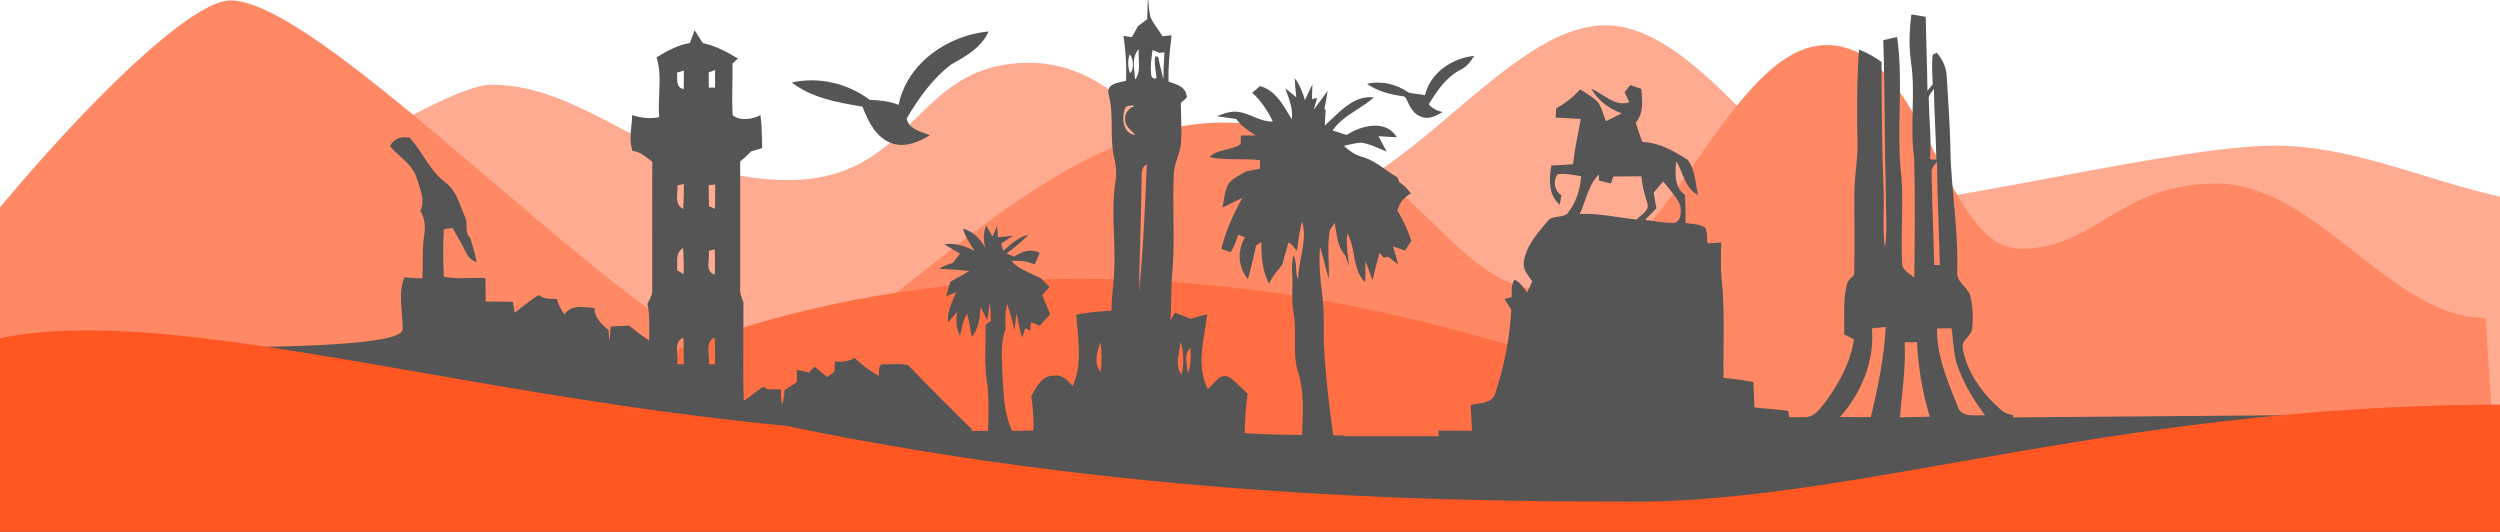 <svg width="1180" height="251" viewBox="0 0 1180 251" fill="none" xmlns="http://www.w3.org/2000/svg">
<g clip-path="url(#clip0)">
<path fill-rule="evenodd" clip-rule="evenodd" d="M909.396 281.172C906.847 278.288 516.97 287.9 516.97 287.9L-45.721 261.698C-155.704 289.524 185.102 39.966 231.818 39.966C278.537 39.966 311.487 84.998 371.893 84.998C432.299 84.998 430.681 29.649 485.691 29.649C540.702 29.649 559.099 100.529 610.912 96.684C662.726 92.839 711.025 11.935 757.776 11.935C804.528 11.935 846.749 96.684 883.154 96.684C919.561 96.684 1027.04 68.739 1074.01 68.739C1120.99 68.739 1166.79 96.684 1211.42 96.684V293.668L909.396 281.172Z" fill="#FFAB91"/>
<path fill-rule="evenodd" clip-rule="evenodd" d="M881.736 299.077C879.188 296.193 489.311 305.805 489.311 305.805L-73.38 279.603C-183.364 307.429 62.06 0.197 108.777 0.197C155.496 0.197 310.404 172.579 358.82 172.579C407.236 172.579 487.128 57.871 577.165 57.871C667.202 57.871 681.276 140.473 733.09 136.628C784.904 132.783 815.449 21.28 862.2 21.28C908.952 21.28 917.172 117.403 953.579 117.403C989.985 117.403 999.38 86.643 1046.35 86.643C1093.33 86.643 1128.56 150.085 1173.19 150.085L1183.76 311.573L881.736 299.077Z" fill="#FF8965"/>
<path fill-rule="evenodd" clip-rule="evenodd" d="M315.275 166.682C360.407 149.89 491.697 102.877 690 156.607C888.304 210.338 937.539 238.322 1057.89 238.322C1178.24 238.322 1171.4 309.963 1171.4 309.963L327.584 313.321L315.275 166.682Z" fill="#FF6F43"/>
<path fill-rule="evenodd" clip-rule="evenodd" d="M1205 479H49H-21V307V221C-21 221 -25.727 162.857 -21 162.844C25.005 162.721 189.212 168.406 190.041 155.555C190.083 152.997 189.866 150.372 189.649 147.735C189.175 141.987 188.697 136.181 190.875 130.892C193.663 131.161 196.512 131.294 199.347 131.384C199.517 128.751 199.524 126.114 199.53 123.478C199.541 119.25 199.551 115.026 200.239 110.832C200.86 106.899 200.533 102.936 198.353 99.526C200.423 95.482 199.043 91.287 197.715 87.249L197.715 87.248C197.434 86.395 197.156 85.549 196.913 84.713C195.662 79.957 192.13 76.731 188.613 73.518C187.039 72.081 185.468 70.645 184.106 69.077C185.722 65.247 189.463 64.312 193.292 64.949C195.814 67.644 197.849 70.74 199.883 73.837C202.756 78.209 205.629 82.581 209.87 85.813C214.186 88.835 216.028 93.603 217.848 98.315C218.424 99.806 218.998 101.291 219.648 102.714C220.174 103.941 220.193 105.329 220.212 106.708C220.241 108.744 220.268 110.761 221.932 112.212L222.27 113.351C223.289 116.782 224.308 120.214 225.006 123.724C222.034 122.895 220.389 120.418 219.199 117.761C218.117 115.38 216.801 113.122 215.484 110.863C214.855 109.784 214.226 108.705 213.622 107.612C213.159 107.673 212.482 107.763 211.784 107.856L211.771 107.858L211.769 107.858L211.766 107.859C210.928 107.971 210.061 108.087 209.498 108.159C209.065 115.581 209.112 123.103 209.498 130.551C213.507 131.478 217.622 131.358 221.739 131.238C224.219 131.165 226.7 131.093 229.159 131.249C229.159 134.945 229.176 138.654 229.247 142.363C230.7 142.379 232.156 142.37 233.614 142.361C236.431 142.344 239.254 142.327 242.069 142.482C242.185 143.204 242.375 144.325 242.557 145.399L242.559 145.412C242.702 146.254 242.84 147.066 242.932 147.632C243.856 146.919 244.769 146.194 245.683 145.468C248.482 143.245 251.28 141.023 254.355 139.188C256.325 140.962 258.869 141.028 261.347 141.092C261.856 141.105 262.362 141.118 262.86 141.146C263.574 143.772 264.788 146.206 266.436 148.39C269.29 144.28 273.672 144.708 277.979 145.128C278.868 145.215 279.754 145.301 280.623 145.347C280.579 149.931 283.919 153.093 287.226 155.762C287.273 156.439 287.352 157.479 287.429 158.5L287.43 158.51C287.5 159.435 287.569 160.344 287.613 160.956C287.899 159.277 287.997 157.574 288.096 155.87C288.13 155.285 288.164 154.701 288.205 154.117C291.099 153.968 293.995 153.835 296.917 153.702L297.411 154.09C300.348 156.396 303.297 158.712 306.414 160.763C306.391 159.264 306.415 157.756 306.44 156.247C306.511 151.931 306.582 147.601 305.539 143.402C305.721 143.046 305.913 142.69 306.105 142.334C307.092 140.505 308.096 138.644 307.825 136.473C307.841 128.825 307.831 121.177 307.822 113.529C307.806 101.145 307.791 88.761 307.883 76.375C307.417 76.025 306.953 75.658 306.486 75.289C304.11 73.413 301.66 71.478 298.55 71.256C297.188 67.425 297.606 63.326 298.019 59.265C298.187 57.616 298.354 55.972 298.402 54.356C302.512 55.661 306.89 56.196 311.162 55.275C310.825 51.664 310.986 48.01 311.146 44.358C311.402 38.525 311.658 32.698 309.886 27.067C314.785 24.097 319.858 21.28 325.602 20.301C326.388 18.295 327.132 16.279 327.857 14.263C329.125 16.205 330.362 18.176 331.602 20.149L331.607 20.157L331.715 20.329C337.71 21.59 343.112 24.486 348.306 27.633C347.968 27.947 347.444 28.43 346.933 28.902L346.489 29.311C346.203 29.576 345.94 29.818 345.741 30.003C345.785 33.103 345.735 36.207 345.684 39.312C345.603 44.339 345.521 49.368 345.842 54.385C348.974 57.191 355.221 56.419 358.889 54.326C359.476 57.774 359.542 61.279 359.607 64.783C359.639 66.493 359.67 68.203 359.763 69.906C358.025 70.469 356.29 70.976 354.554 71.449C352.891 73.111 351.199 74.759 349.373 76.243V136.278C349.192 138.31 349.908 140.176 350.621 142.034C350.71 142.268 350.8 142.502 350.888 142.736C350.927 148.463 350.896 154.195 350.865 159.928V159.939C350.813 169.692 350.761 179.449 351.051 189.196C352.512 188.3 353.857 187.239 355.201 186.18C356.86 184.873 358.516 183.567 360.384 182.575C360.694 182.76 361.199 183.075 361.641 183.351C361.877 183.498 362.095 183.635 362.255 183.733C364.334 183.777 366.425 183.794 368.533 183.808C368.561 186.153 368.712 188.5 368.976 190.841C369.919 189.071 370.085 187.093 370.25 185.144L370.25 185.141L370.25 185.135C370.28 184.781 370.31 184.428 370.344 184.077C372.243 182.813 374.141 181.568 376.085 180.364C376.085 178.421 376.101 176.476 376.129 174.548C378.03 174.89 379.898 175.32 381.771 175.871C382.582 174.973 383.42 174.089 384.258 173.207L384.26 173.206L384.365 173.094C386.442 174.607 388.461 176.226 390.392 177.96C391.518 177.113 392.662 176.269 393.82 175.423C393.83 175.212 393.842 174.964 393.856 174.692L393.863 174.538L393.865 174.515C393.926 173.274 394.007 171.621 394.041 170.69C397.293 170.853 400.554 170.632 403.449 168.983C406.863 172.278 410.705 175.082 414.788 177.516C414.845 177.115 414.849 176.602 414.853 176.048C414.869 174.036 414.889 171.498 417.473 171.95C418.547 171.963 419.637 171.929 420.731 171.894C423.39 171.809 426.075 171.724 428.618 172.324C438.503 182.593 448.533 192.634 458.685 202.623C458.677 202.765 458.673 202.907 458.669 203.048L458.669 203.049L458.669 203.052C458.666 203.171 458.663 203.289 458.657 203.407L459.229 203.4C461.597 203.367 463.965 203.334 466.334 203.332L466.36 202.536C466.622 194.682 466.885 186.771 465.67 178.974C464.896 173.621 465.01 168.234 465.124 162.844C465.19 159.697 465.257 156.549 465.147 153.406C465.426 153.183 465.826 152.86 466.241 152.527L466.244 152.524C466.77 152.1 467.319 151.658 467.674 151.376L467.674 151.364C467.603 148.487 467.532 145.612 467.266 142.766C466.744 145.573 466.32 148.395 466.021 151.233C464.98 149.101 463.919 146.999 462.847 144.897L462.829 145.118C462.427 150.032 462.008 155.144 458.685 159.079C458.406 157.711 458.169 156.335 457.932 154.96L457.931 154.958C457.53 152.631 457.129 150.304 456.527 148.015C454.91 150.355 454.318 153.113 453.732 155.846L453.732 155.848C453.541 156.74 453.35 157.629 453.124 158.501C451.236 154.917 451.093 150.922 451.853 147.016C450.472 148.748 449.006 150.453 447.564 152.13L447.523 152.178C446.981 148.007 448.623 144.181 450.234 140.426C450.6 139.571 450.966 138.72 451.303 137.87C450.711 138.116 449.818 138.483 448.926 138.85C448.033 139.217 447.14 139.584 446.548 139.83C447.213 137.529 447.89 135.23 448.58 132.933L449.528 132.412C452.191 130.949 454.849 129.488 457.485 127.95C452.743 127.345 447.973 127.075 443.216 126.849C445.265 125.663 447.463 124.733 449.764 124.11C450.854 122.63 451.967 121.163 453.155 119.737C450.656 118.254 448.14 116.773 445.661 115.322C450.74 114.402 455.525 116.21 460.025 118.395C457.851 115.096 455.653 111.749 454.478 107.94C459.319 109.082 462.623 112.711 464.992 116.887C464.175 113.415 463.977 109.844 465.529 106.543C466.04 107.382 466.517 108.242 466.996 109.106C467.467 109.956 467.941 110.81 468.451 111.652C468.665 111.15 468.967 110.446 469.286 109.7L469.289 109.692C469.768 108.573 470.287 107.362 470.609 106.601C470.723 108.404 470.862 110.213 471.005 112.005C473.403 111.736 475.744 111.483 478.188 111.243C477.834 111.476 477.391 111.769 476.902 112.09L476.901 112.091C475.443 113.051 473.586 114.274 472.529 114.982L472.64 115.34L472.641 115.341C472.956 116.352 473.274 117.373 473.617 118.383C477.014 115.137 480.757 112.046 485.37 110.706C482.322 114.15 478.668 116.958 475.042 119.737C475.758 119.996 477.019 120.459 477.98 120.812L478.739 121.091C482.351 118.593 486.585 117.226 490.762 119.329C489.943 121.147 489.138 122.967 488.363 124.818C484.933 123.337 481.223 122.787 477.524 123.279C480.172 126.264 483.766 127.885 487.343 129.497C488.666 130.093 489.987 130.688 491.256 131.351C492.611 132.735 493.977 134.073 495.391 135.427C494.218 136.726 493.062 138.026 491.918 139.338C493.26 142.303 494.475 145.335 495.686 148.369C494.035 150.19 492.385 151.981 490.691 153.744C489.464 153.222 488.259 152.707 487.066 152.196L486.695 152.037C486.555 153.038 486.3 155.042 486.174 156.061C485.886 155.912 485.456 155.697 485.026 155.481L485.024 155.481C484.594 155.265 484.163 155.049 483.873 154.899C483.623 155.733 483.187 157.143 482.832 158.297L482.83 158.302L482.822 158.329L482.821 158.331L482.816 158.346C482.682 158.781 482.56 159.177 482.465 159.488C481.469 155.992 480.727 152.414 479.987 148.847C479.909 148.471 479.831 148.094 479.752 147.718C479.503 149.793 479.278 151.876 479.054 153.961L479.053 153.964C478.986 154.587 478.919 155.21 478.851 155.833C478.619 154.935 478.394 154.035 478.168 153.135L478.168 153.134L478.168 153.133C477.339 149.821 476.51 146.509 475.323 143.304C474.479 147.184 474.406 151.15 474.714 155.098C472.445 161.118 472.75 167.543 473.05 173.867C473.108 175.091 473.166 176.311 473.205 177.523C473.281 178.656 473.349 179.795 473.416 180.936C473.867 188.603 474.326 196.385 477.763 203.388C481.111 203.359 484.467 203.29 487.825 203.188C487.868 197.814 487.686 192.411 486.754 187.117C486.928 186.799 487.104 186.471 487.284 186.138C489.483 182.058 492.139 177.128 497.422 177.339C501.256 176.594 503.89 179.516 506.182 182.058L506.342 182.236C510.263 173.399 509.35 163.578 508.467 154.089C508.295 152.241 508.125 150.406 507.991 148.594C513.206 147.377 518.55 147.029 523.884 146.68L524.602 146.633C524.685 141.38 525.219 136.156 525.751 130.942L525.758 130.872C526.238 124.373 526.009 117.85 525.779 111.329V111.328C525.476 102.713 525.173 94.1 526.506 85.547C527.158 81.804 526.72 78.024 525.888 74.369C524.78 69.646 524.752 64.827 524.724 60.009C524.694 54.825 524.665 49.642 523.289 44.581C522.146 40.068 526.584 39.177 530.051 38.481C530.563 38.378 531.054 38.28 531.502 38.175C531.813 31.076 531.334 23.979 530.274 16.95C530.902 17.041 531.933 17.184 532.855 17.311C533.385 17.384 533.879 17.452 534.24 17.503C534.926 16.293 535.603 15.081 536.283 13.866L536.697 13.126C536.779 12.98 536.86 12.835 536.941 12.69C537.009 12.569 537.078 12.447 537.146 12.325C537.738 11.877 538.328 11.428 538.917 10.979L538.921 10.976C539.766 10.332 540.611 9.688 541.465 9.049C541.535 7.04 541.6 5.031 541.665 3.021L541.665 3.018C541.719 1.345 541.773 -0.327 541.831 -2C541.909 -1.162 541.971 -0.322 542.034 0.519C542.223 3.036 542.411 5.555 543.004 8.02C543.901 10.072 545.178 11.903 546.457 13.738C547.228 14.844 548 15.95 548.69 17.107C549.202 17.053 549.958 16.974 550.724 16.893L550.903 16.875C551.686 16.793 552.461 16.712 552.982 16.656L552.928 17.131C552.113 24.241 551.294 31.378 551.583 38.569L551.597 38.574C555.575 39.775 560.01 41.114 560.191 46.062C559.804 46.405 559.198 46.931 558.614 47.438C558.136 47.852 557.674 48.254 557.356 48.533C557.373 50.488 557.429 52.443 557.485 54.399C557.609 58.708 557.732 63.017 557.44 67.327C557.303 69.826 556.526 72.178 555.75 74.529C555.005 76.786 554.26 79.042 554.081 81.427C553.701 88.458 553.793 95.502 553.886 102.545C554.009 111.981 554.133 121.415 553.122 130.814C552.947 134.346 552.866 137.878 552.785 141.409C552.711 144.68 552.636 147.95 552.487 151.221C552.747 150.763 553.141 150.073 553.535 149.383L553.537 149.381C553.932 148.689 554.328 147.996 554.589 147.537C556.015 148.093 557.44 148.664 558.868 149.236C559.9 149.649 560.934 150.063 561.97 150.472C564.552 149.653 567.163 148.947 569.816 148.34C569.529 150.769 569.121 153.246 568.709 155.747C567.162 165.144 565.561 174.869 570.098 183.561C570.905 182.941 571.686 182.085 572.484 181.211C574.645 178.842 576.929 176.339 580.187 178.031C582.365 179.441 584.202 181.267 586.039 183.093C586.976 184.025 587.913 184.956 588.896 185.833C588.008 192.002 587.541 198.225 587.499 204.448C596.512 205.011 605.548 205.264 614.594 205.293C614.63 203.898 614.679 202.498 614.729 201.096L614.729 201.095C615.024 192.707 615.323 184.223 612.844 176.111C611.098 170.832 611.151 165.374 611.204 159.907C611.243 155.788 611.283 151.664 610.554 147.608C609.763 143.471 609.877 139.282 610.052 135.103C610.13 133.411 610.039 131.71 609.949 130.011C609.78 126.85 609.612 123.695 610.531 120.613C611.549 122.338 611.649 124.538 611.744 126.639C611.831 128.557 611.914 130.392 612.689 131.706C612.757 128.301 613.415 124.889 614.074 121.479C615.176 115.77 616.277 110.066 614.604 104.411C613.548 108.099 613.043 111.911 612.539 115.721C612.426 116.575 612.312 117.43 612.193 118.283C611.606 117.876 611.115 117.241 610.628 116.612C609.884 115.651 609.151 114.703 608.101 114.599C607.75 115.93 607.369 117.252 606.988 118.574C606.408 120.588 605.828 122.603 605.351 124.65C604.716 125.538 604.035 126.394 603.354 127.25C601.701 129.329 600.049 131.406 599.072 133.934C595.654 127.907 595.372 120.924 595.33 114.162C595.076 114.338 594.823 114.512 594.571 114.686L594.568 114.689C593.99 115.087 593.416 115.483 592.848 115.886C592.027 120.148 590.951 124.348 589.878 128.542C589.601 129.624 589.324 130.707 589.051 131.789C584.353 126.184 583.841 118.27 587.655 112.046C586.566 111.61 585.494 111.171 584.451 110.734C584.304 111.15 584.16 111.569 584.015 111.988L584.015 111.989L584.014 111.991C583.177 114.424 582.334 116.874 580.864 119.019C579.371 118.552 577.9 118.042 576.477 117.481C578.483 108.985 582.192 101.056 586.385 93.435C584.537 94.297 582.702 95.193 580.868 96.089L580.867 96.089C579.579 96.718 578.291 97.347 576.999 97.964C577.203 96.969 577.37 95.96 577.537 94.95C577.972 92.318 578.41 89.675 579.51 87.238C581.032 84.859 583.522 83.511 585.976 82.184C586.796 81.74 587.612 81.298 588.387 80.821C589.629 80.594 590.87 80.36 592.118 80.124L592.137 80.12L592.14 80.12C592.998 79.957 593.859 79.795 594.724 79.634C594.724 78.63 594.74 76.628 594.753 75.627C591.277 75.159 587.756 75.154 584.242 75.149C579.722 75.142 575.215 75.136 570.834 74.143C573.008 71.954 575.934 71.25 578.888 70.541C581.225 69.979 583.579 69.413 585.591 68.104C585.609 67.522 585.63 66.618 585.65 65.751L585.651 65.729V65.726L585.651 65.716L585.651 65.711L585.651 65.706C585.667 65.036 585.682 64.392 585.695 63.942C586.852 63.942 588.019 63.945 589.19 63.948L589.195 63.948C590.373 63.952 591.555 63.955 592.735 63.955C592.286 63.648 591.832 63.346 591.379 63.042L591.378 63.042C588.464 61.095 585.525 59.131 583.547 56.166C581.952 55.916 580.349 55.701 578.748 55.486C577.276 55.288 575.806 55.091 574.346 54.867C574.511 54.804 574.676 54.74 574.841 54.676C577.209 53.761 579.621 52.829 582.192 52.722C585.532 52.538 588.528 53.78 591.527 55.024C594.495 56.254 597.466 57.486 600.779 57.34C598.323 52.313 595.233 47.547 591.027 43.792C591.563 43.337 592.097 42.878 592.632 42.417L592.635 42.415L592.639 42.411L592.639 42.411C593.327 41.819 594.018 41.224 594.724 40.63C601.385 42.426 604.81 48.144 608.109 53.652C608.646 54.55 609.18 55.442 609.724 56.31C610.33 51.823 608.791 47.596 607.283 43.451L607.282 43.449C607.063 42.847 606.845 42.246 606.634 41.647C607.646 42.462 608.646 43.289 609.648 44.117L609.648 44.118L609.649 44.119C610.377 44.721 611.107 45.324 611.843 45.924C611.532 42.916 611.234 39.927 611.104 36.92C613.479 39.968 614.847 43.606 615.948 47.277C617.063 44.767 618.222 42.269 619.473 39.813C619.405 42.139 619.321 44.469 619.224 46.781L621.721 46.189C621.346 47.449 620.635 49.868 620.201 51.346L620.082 51.75C622.327 48.843 624.501 45.865 626.643 42.888C626.209 45.684 625.755 48.463 625.146 51.229C625.284 51.399 625.516 51.721 625.668 51.932L625.729 52.016C625.531 54.418 625.389 56.83 625.305 59.245C626.476 58.21 627.644 57.093 628.828 55.961C634.364 50.669 640.248 45.045 648.434 45.95C645.993 48.189 643.215 49.982 640.444 51.771C636.197 54.513 631.966 57.245 628.988 61.557C631.188 62.277 633.42 62.997 635.649 63.714C642.466 59.114 654.333 56.264 659.316 64.802C657.577 64.71 655.837 64.602 654.105 64.494L654.104 64.494L654.101 64.494C652.937 64.422 651.776 64.35 650.621 64.282L651.124 65.216C652.257 67.315 653.393 69.421 654.502 71.547C653.37 71.115 652.251 70.632 651.131 70.149C648.412 68.976 645.691 67.803 642.777 67.344C640.535 67.363 638.343 67.885 636.176 68.401C635.547 68.551 634.921 68.7 634.295 68.837C636.761 71.081 639.514 73.099 642.777 74.004C646.951 75.086 650.402 77.517 653.862 79.955C655.723 81.266 657.586 82.578 659.566 83.683C659.767 84.234 660.175 85.32 660.385 85.871C662.559 87.309 664.409 89.172 665.916 91.316C662.686 93.081 660.486 95.89 659.54 99.415C662.4 103.863 664.561 108.704 666.172 113.742C665.145 115.236 664.127 116.744 663.139 118.254L662.172 117.913C660.61 117.362 659.036 116.807 657.495 116.281C657.67 116.862 657.846 117.443 658.021 118.024C658.706 120.289 659.39 122.554 660.019 124.847C658.529 123.774 657.105 122.656 655.679 121.536L655.221 121.177C654.687 121.288 653.624 121.517 653.105 121.642C652.766 121.229 652.205 120.536 651.726 119.945L651.725 119.945C651.505 119.672 651.301 119.421 651.145 119.229C649.986 123.56 648.858 127.922 647.799 132.281C647.194 130.656 646.617 129.022 646.041 127.389C645.528 125.934 645.016 124.482 644.484 123.038C644.474 124.118 644.474 125.199 644.475 126.28C644.476 128.606 644.477 130.934 644.371 133.257C640.734 129.743 639.889 125.053 639.041 120.338C638.404 116.801 637.765 113.25 635.941 110.171C635.401 114.074 635.87 117.978 636.338 121.87C636.491 123.141 636.643 124.41 636.761 125.678C636.142 123.972 635.533 122.265 634.943 120.553C631.866 117.232 631.194 112.879 630.531 108.588C630.355 107.448 630.18 106.312 629.96 105.201C629.743 105.522 629.437 105.967 629.115 106.437C628.626 107.15 628.097 107.921 627.773 108.404C626.784 113.428 626.956 118.53 627.127 123.628C627.22 126.378 627.312 129.126 627.223 131.86C626.548 129.584 625.963 127.284 625.378 124.984C624.657 122.147 623.936 119.31 623.046 116.521C622.512 124.11 623.046 131.706 624.106 139.224C624.845 144.351 624.825 149.516 624.805 154.685C624.796 157.101 624.786 159.518 624.854 161.932C625.531 176.492 627.291 190.983 629.257 205.435C630.261 205.425 631.282 205.46 632.305 205.495C632.586 205.505 632.867 205.515 633.148 205.523C633.375 205.515 633.6 205.493 633.825 205.471C633.941 205.459 634.056 205.448 634.172 205.438L634.191 205.882H679.066L678.911 203.239L679.34 203.24C684.487 203.246 689.635 203.252 694.773 203.347C694.575 199.297 694.377 195.26 694.164 191.224C695.182 190.929 696.324 190.747 697.489 190.563C701.007 190.005 704.719 189.416 705.778 185.567C710 172.822 712.621 159.559 713.343 146.153C712.258 144.488 711.169 142.823 710.065 141.159C710.566 141.021 711.347 140.801 712.085 140.592C712.64 140.436 713.171 140.286 713.541 140.183C713.539 139.802 713.531 139.417 713.524 139.031C713.476 136.601 713.426 134.108 714.824 132.012C716.943 132.887 718.31 134.7 719.656 136.483C720.048 137.003 720.439 137.521 720.847 138.013C721.64 136.289 722.418 134.568 723.192 132.832C722.818 132.229 722.395 131.63 721.968 131.024C720.464 128.893 718.903 126.682 719.214 123.956C720.024 116.739 724.871 111.011 729.415 105.64C729.776 105.214 730.134 104.791 730.488 104.369C731.672 102.772 733.542 102.522 735.421 102.27C736.926 102.069 738.438 101.867 739.605 100.97C743.84 96.002 745.887 89.567 746.266 83.12C745.211 83.007 744.15 82.833 743.085 82.659C740.448 82.228 737.79 81.794 735.147 82.258C732.902 85.702 733.65 89.865 736.968 92.262C736.895 92.682 736.791 93.269 736.681 93.893L736.68 93.897L736.678 93.908C736.504 94.89 736.314 95.962 736.203 96.623C730.728 91.994 731.153 84.53 732.225 78.125C733.923 78.027 735.623 77.932 737.325 77.837C739.045 77.74 740.767 77.644 742.485 77.544C743.112 71.509 744.289 65.565 745.468 59.618L745.469 59.612C745.698 58.454 745.928 57.296 746.153 56.138C742.187 55.885 738.222 55.671 734.256 55.519C734.353 54.051 734.441 52.583 734.525 51.116C738.773 48.787 742.641 45.796 745.839 42.156C746.631 42.697 747.443 43.216 748.254 43.734C750.188 44.969 752.121 46.204 753.799 47.757C755.329 49.521 756.062 51.724 756.792 53.918C757.16 55.022 757.527 56.125 757.994 57.168C759.619 56.454 761.188 55.642 762.754 54.832L762.757 54.831C763.636 54.376 764.514 53.922 765.401 53.486C759.459 51.272 754.194 47.529 751.081 41.857C752.896 42.601 754.642 43.718 756.393 44.837C760.318 47.346 764.265 49.869 769.055 48.249L769.024 48.185L769.022 48.179C768.288 46.651 767.547 45.109 766.8 43.58C767.685 42.437 768.563 41.306 769.45 40.165C771.2 40.743 772.949 41.337 774.689 41.929C774.718 42.266 774.748 42.604 774.778 42.944C775.237 48.126 775.721 53.594 772.091 57.845C772.982 60.951 774.012 64.014 775.24 67.003C783.142 67.284 790.198 71.308 796.661 75.498C799.235 78.984 799.96 83.346 800.671 87.618C800.918 89.107 801.164 90.585 801.486 92.01C797.278 90 795.619 85.958 793.956 81.905C793.132 79.898 792.307 77.887 791.17 76.12L791.153 76.328C790.689 81.914 790.15 88.415 795.359 92.052C795.573 96.438 795.586 100.828 795.56 105.201C796.44 105.368 797.342 105.478 798.246 105.589C800.5 105.865 802.766 106.142 804.732 107.291C805.67 108.816 805.722 110.618 805.773 112.405C805.797 113.23 805.82 114.051 805.931 114.839C808.092 114.7 810.249 114.574 812.378 114.46C812.368 115.519 812.352 116.579 812.337 117.64L812.337 117.651C812.272 122.08 812.208 126.515 812.537 130.94C813.746 141.747 813.634 152.607 813.523 163.466C813.471 168.432 813.42 173.397 813.496 178.356C818.222 178.764 822.92 179.398 827.579 180.315C827.672 182.345 827.766 184.373 827.86 186.401C827.95 188.352 828.041 190.302 828.13 192.252C830.589 192.589 833.064 192.8 835.539 193.01C838.362 193.25 841.187 193.491 843.992 193.919C844.208 194.697 844.323 195.49 844.437 196.284C844.468 196.501 844.5 196.718 844.533 196.934L845.552 196.932C847.645 196.927 849.738 196.923 851.829 196.89C855.442 197.085 857.884 194.222 860.055 191.677C860.31 191.379 860.561 191.084 860.81 190.8C867.555 181.715 873.403 171.588 875.059 160.213C874.136 159.733 873.217 159.248 872.299 158.764L872.294 158.761L872.289 158.758L872.288 158.758C871.673 158.433 871.059 158.109 870.445 157.787C870.498 155.657 870.475 153.516 870.452 151.373V151.372C870.391 145.574 870.33 139.761 871.754 134.109C872.06 132.852 872.961 131.944 873.86 131.04C874.322 130.574 874.784 130.11 875.162 129.599C875.34 121.563 875.309 113.526 875.278 105.491C875.26 100.602 875.241 95.713 875.269 90.824C875.281 87.14 875.646 83.479 876.011 79.82C876.437 75.55 876.863 71.282 876.727 66.984C876.4 52.45 876.4 37.902 877.44 23.401C881.224 24.843 884.755 26.855 888.076 29.206C888.087 31.034 888.097 32.862 888.107 34.691V34.692C888.209 53.412 888.312 72.133 889.103 90.852C889.185 93.918 889.14 96.992 889.095 100.066C889.011 105.771 888.928 111.479 889.654 117.149C890.537 111.452 890.392 105.681 890.247 99.919C890.184 97.415 890.122 94.913 890.143 92.419C889.822 80.973 889.71 69.521 889.598 58.069V58.068C889.47 45.026 889.342 31.983 888.906 18.947C889.992 18.679 891.08 18.437 892.168 18.195L892.17 18.195C893.257 17.953 894.344 17.711 895.43 17.444C897.076 28.807 896.852 40.295 896.628 51.788C896.419 62.464 896.21 73.145 897.501 83.735C897.981 90.67 897.845 97.617 897.709 104.563C897.583 110.965 897.458 117.368 897.815 123.761C897.558 126.503 899.636 128.084 901.635 129.605C902.307 130.117 902.971 130.622 903.533 131.161C903.786 112.296 903.993 93.4 903.459 74.533C902.417 67.119 902.594 59.659 902.77 52.2C902.952 44.483 903.135 36.765 901.968 29.102C900.912 21.704 901.252 14.197 902.143 6.799C903.8 7.06 905.465 7.347 907.136 7.635C907.735 7.739 908.336 7.842 908.937 7.945C909.031 12.887 909.169 17.829 909.307 22.771L909.307 22.773C909.494 29.474 909.681 36.175 909.757 42.878C910.577 41.834 911.409 40.791 912.258 39.764C912.224 38.882 912.183 37.998 912.141 37.114C911.962 33.324 911.782 29.52 912.229 25.754C912.507 25.634 912.943 25.459 913.357 25.292C913.675 25.163 913.982 25.04 914.196 24.95C916.83 27.911 918.602 31.695 918.841 35.685C918.962 37.706 919.087 39.727 919.211 41.748L919.214 41.785C919.914 53.169 920.616 64.555 920.717 75.964C921.053 81.998 921.587 88.025 922.122 94.052C923.129 105.411 924.136 116.772 923.814 128.184C923.45 131.021 925.169 132.97 926.912 134.947C928.298 136.518 929.699 138.106 930.08 140.171C931.127 144.994 931.425 150.012 930.874 154.942C930.787 156.647 929.675 157.918 928.571 159.178C927.371 160.549 926.182 161.907 926.332 163.799C928.117 175.595 935.633 185.678 944.391 193.375C946.101 194.91 948.084 195.621 950.183 195.937V197L1205 195V479ZM754.677 85.18V82.302C751.258 85.682 749.675 90.2 748.098 94.702C747.345 96.851 746.594 98.996 745.644 101.013C751.758 100.669 757.76 101.566 763.768 102.464C766.664 102.897 769.561 103.33 772.473 103.625C773.013 103.001 773.725 102.413 774.453 101.813C776.428 100.182 778.51 98.464 777.511 95.718C776.186 91.656 775.107 87.523 774.744 83.229C772.543 83.229 770.338 83.244 768.133 83.259C765.929 83.274 763.724 83.289 761.523 83.289C761.208 84.121 760.606 85.787 760.308 86.619C759.603 86.436 758.548 86.168 757.492 85.9C756.437 85.632 755.382 85.364 754.677 85.18ZM786.951 87.972L786.949 87.969C786.306 87.2 785.665 86.433 785.047 85.659C783.521 87.394 781.985 89.159 780.527 90.964C780.997 93.406 781.418 95.862 781.83 98.317C780.022 100.122 778.227 101.943 776.478 103.792C777.946 103.946 779.415 104.166 780.884 104.385C784.105 104.867 787.331 105.349 790.577 105.146C793.597 103.961 793.529 99.826 793.12 97.13C791.731 93.69 789.327 90.814 786.951 87.972ZM890.085 154.319C887.898 154.525 885.724 154.749 883.55 154.985C884.888 170.279 878.545 185.558 868.462 196.842C873.303 196.903 878.159 196.918 883.012 196.903C886.395 182.875 889.298 168.742 890.085 154.319ZM904.813 161.492C903.352 161.509 900.436 161.522 898.975 161.522C899.465 169.994 898.597 178.404 897.731 186.812C897.381 190.199 897.032 193.585 896.772 196.975C901.46 196.89 906.154 196.798 910.846 196.677C907.376 185.288 905.422 173.389 904.813 161.492ZM913.382 59.233C913.122 53.45 912.863 47.666 912.806 41.88C912.538 42.356 912.194 42.814 911.848 43.276C910.928 44.503 909.99 45.754 910.411 47.42C910.444 50.786 910.631 54.152 910.818 57.519C911.144 63.4 911.471 69.283 910.978 75.173C911.947 75.323 912.942 75.323 913.943 75.323C913.863 69.957 913.623 64.596 913.382 59.235L913.382 59.233ZM914.997 105.719C914.66 95.873 914.323 86.03 914.27 76.188C913.992 76.651 913.644 77.097 913.295 77.544C912.355 78.749 911.4 79.972 911.733 81.621C911.855 90.509 912.154 99.397 912.453 108.284L912.453 108.286C912.642 113.886 912.83 119.487 912.974 125.087C913.299 125.087 913.786 125.083 914.273 125.078C914.762 125.074 915.251 125.069 915.579 125.069C915.438 118.617 915.217 112.168 914.997 105.719ZM921.776 160.452C921.599 158.611 921.422 156.77 921.164 154.942C918.871 154.955 916.59 154.971 914.315 155.017C913.976 166.642 918.397 177.69 922.675 188.381L922.682 188.398L922.709 188.466L922.729 188.516C923.134 189.527 923.537 190.535 923.934 191.54C925.265 196.312 929.984 196.16 934.168 196.025C935.129 195.994 936.062 195.963 936.919 195.994C931.201 188.43 926.299 180.137 923.396 171.067C922.462 167.599 922.119 164.026 921.776 160.452ZM628.104 233.592H625.991C626.212 233.757 626.433 233.919 626.655 234.082C627.145 234.441 627.634 234.8 628.107 235.184C628.107 234.973 628.106 234.762 628.105 234.551V234.547C628.103 234.229 628.102 233.91 628.104 233.592ZM322.742 170.806V170.805C322.757 166.968 322.773 163.132 322.53 159.311C319.146 160.827 319.41 164.292 319.666 167.66C319.781 169.166 319.894 170.653 319.679 171.938H322.738L322.742 170.806ZM322.722 42.039C322.752 39.13 322.767 36.223 322.78 33.315C322.37 33.445 321.744 33.632 321.125 33.818C320.536 33.994 319.952 34.169 319.563 34.292C319.623 34.922 319.619 35.606 319.616 36.298V36.3C319.602 38.834 319.587 41.48 322.722 42.039ZM319.674 90.907C319.457 93.976 319.233 97.123 322.472 98.56C322.692 95.125 322.742 91.692 322.792 88.247C322.798 87.778 322.805 87.307 322.813 86.837C322.141 86.992 320.885 87.258 320.063 87.432L320.062 87.433L319.726 87.504C319.841 88.559 319.758 89.727 319.674 90.907ZM322.722 129.409C322.767 125.267 322.738 121.143 322.411 117.02C319.454 118.769 319.54 121.917 319.623 124.966V124.968C319.647 125.85 319.671 126.725 319.621 127.555C320.13 127.858 320.981 128.367 321.723 128.811C322.106 129.04 322.459 129.252 322.722 129.409ZM337.505 169.806V169.804C337.511 166.316 337.517 162.826 337.369 159.339C333.925 160.721 334.216 164.175 334.5 167.546C334.63 169.098 334.759 170.632 334.522 171.938H337.502C337.502 171.227 337.503 170.516 337.505 169.806ZM336.056 117.993L336.055 117.994L336.053 117.994L336.049 117.995C335.478 118.13 334.892 118.268 334.505 118.355C334.743 119.53 334.621 120.945 334.497 122.376C334.227 125.496 333.951 128.687 337.4 129.603C337.532 125.625 337.517 121.65 337.369 117.687C337.038 117.762 336.553 117.876 336.056 117.993ZM337.489 98.589C337.489 94.748 337.502 90.902 337.577 87.06C337.074 87.119 336.249 87.209 335.522 87.288C335.133 87.33 334.773 87.369 334.505 87.399L334.507 87.754V87.758C334.523 90.935 334.539 94.126 334.654 97.3L334.908 97.416L335.319 97.605L335.321 97.606C336.047 97.939 336.96 98.358 337.489 98.589ZM335.995 33.62L335.993 33.621C335.445 33.836 334.899 34.05 334.534 34.189C334.522 36.58 334.522 38.968 334.534 41.355H337.502C337.489 38.582 337.489 35.805 337.502 33.033C337.126 33.175 336.562 33.397 335.999 33.618L335.995 33.62ZM519.408 161.561C520.059 166.177 520.156 170.862 519.466 175.475C516.078 171.595 517.869 165.908 519.408 161.561ZM534.309 49.92C532.952 49.866 531.49 49.808 530.981 51.339C529.273 55.701 530.064 63.265 535.921 63.689C535.466 63.175 534.95 62.679 534.428 62.178C532.699 60.516 530.91 58.797 531.094 56.196C530.754 53.274 532.97 51.129 535.367 49.931C535.036 49.949 534.676 49.934 534.309 49.92ZM533.226 25.685C535.018 27.393 535.413 33.039 533.365 34.561C532.351 31.853 532.166 28.396 533.226 25.685ZM537.514 27.787C537.424 26.236 537.335 24.696 537.457 23.232C534.573 26.288 535.054 30.686 535.497 34.725C535.606 35.722 535.713 36.697 535.766 37.624C537.92 34.778 537.716 31.256 537.514 27.787ZM540.872 87.554C541.025 84.203 541.177 80.852 541.338 77.503C538.771 78.777 538.816 81.36 538.859 83.826C538.871 84.503 538.883 85.171 538.84 85.801C538.695 95.829 538.405 105.852 538.115 115.874C537.9 123.31 537.684 130.746 537.528 138.181C539.329 121.366 540.101 104.451 540.872 87.554ZM545.213 24.124L545.208 24.122C544.743 23.927 544.304 23.741 543.992 23.611C543.926 24.142 543.855 24.673 543.785 25.204L543.785 25.205C543.36 28.42 542.933 31.653 543.37 34.873C543.033 36.158 544.866 37.963 545.842 36.665C545.772 35.569 545.618 34.477 545.464 33.385C545.147 31.133 544.83 28.88 545.249 26.589C545.43 26.62 545.706 26.663 545.975 26.705C546.206 26.74 546.431 26.775 546.587 26.802C546.998 28.254 547.322 29.75 547.575 31.247C547.977 32.299 548.199 33.401 548.422 34.503C548.614 35.455 548.806 36.407 549.114 37.328C549.083 34.258 549.255 31.201 549.427 28.143C549.492 27 549.556 25.857 549.61 24.712C549.091 24.748 548.141 24.834 547.479 24.893L547.125 24.925C546.653 24.73 545.905 24.416 545.213 24.124ZM557.722 176.829C558.782 171.736 558.879 166.418 557.301 161.421C557.161 162.439 556.956 163.503 556.746 164.59C555.932 168.804 555.054 173.351 557.722 176.829ZM561.903 164.208L561.901 164.16C559.243 166.489 559.794 170.111 560.3 173.444C560.453 174.449 560.602 175.427 560.657 176.336C562.245 172.501 562.071 168.283 561.903 164.208Z" fill="#555555"/>
<path d="M695.757 26.379C685.331 27.428 675.103 34.392 672.573 44.946C671.357 44.655 670.108 44.502 668.863 44.349C667.512 44.183 666.165 44.018 664.868 43.678C659.234 39.727 652.039 37.974 645.258 39.555C650.114 43.103 656.14 44.522 661.978 45.415C663.179 45.35 663.648 46.377 664.078 47.32C664.179 47.543 664.279 47.761 664.385 47.959C665.681 50.906 667.505 54.042 670.752 55.101C674.241 56.636 677.896 54.659 680.889 52.912C678.388 52.343 676.042 51.23 674.397 49.206C678.252 42.902 682.593 36.337 689.4 32.937C692.232 31.553 694.247 29.084 695.757 26.379Z" fill="#555555"/>
<path d="M424.139 49.497C428.148 29.764 447.403 16.606 466.657 14.84C463.235 22.385 456.017 26.518 449.104 30.325C440.214 37.038 433.589 46.39 427.958 55.88C428.633 60.168 432.947 61.682 436.712 63.003C437.465 63.268 438.196 63.524 438.872 63.794C433.601 67.051 427.261 69.764 421.032 67.668C413.47 65.08 409.76 57.289 407.089 50.346L406.875 50.309C395.367 48.347 383.202 46.273 373.729 38.951C386.478 36.077 400.106 39.308 410.486 47.116C415.129 47.307 419.784 47.731 424.139 49.497Z" fill="#555555"/>
<path d="M-66 201C-5 111 154.554 180.163 371 201C543 236.761 700.261 236.761 778.214 236.761C886.255 234.523 1006.61 189.881 1188.5 191V384.5H-66V201Z" fill="#FF5622"/>
</g>
<defs>
<clipPath id="clip0">
<rect width="1180" height="251" fill="white"/>
</clipPath>
</defs>
</svg>
